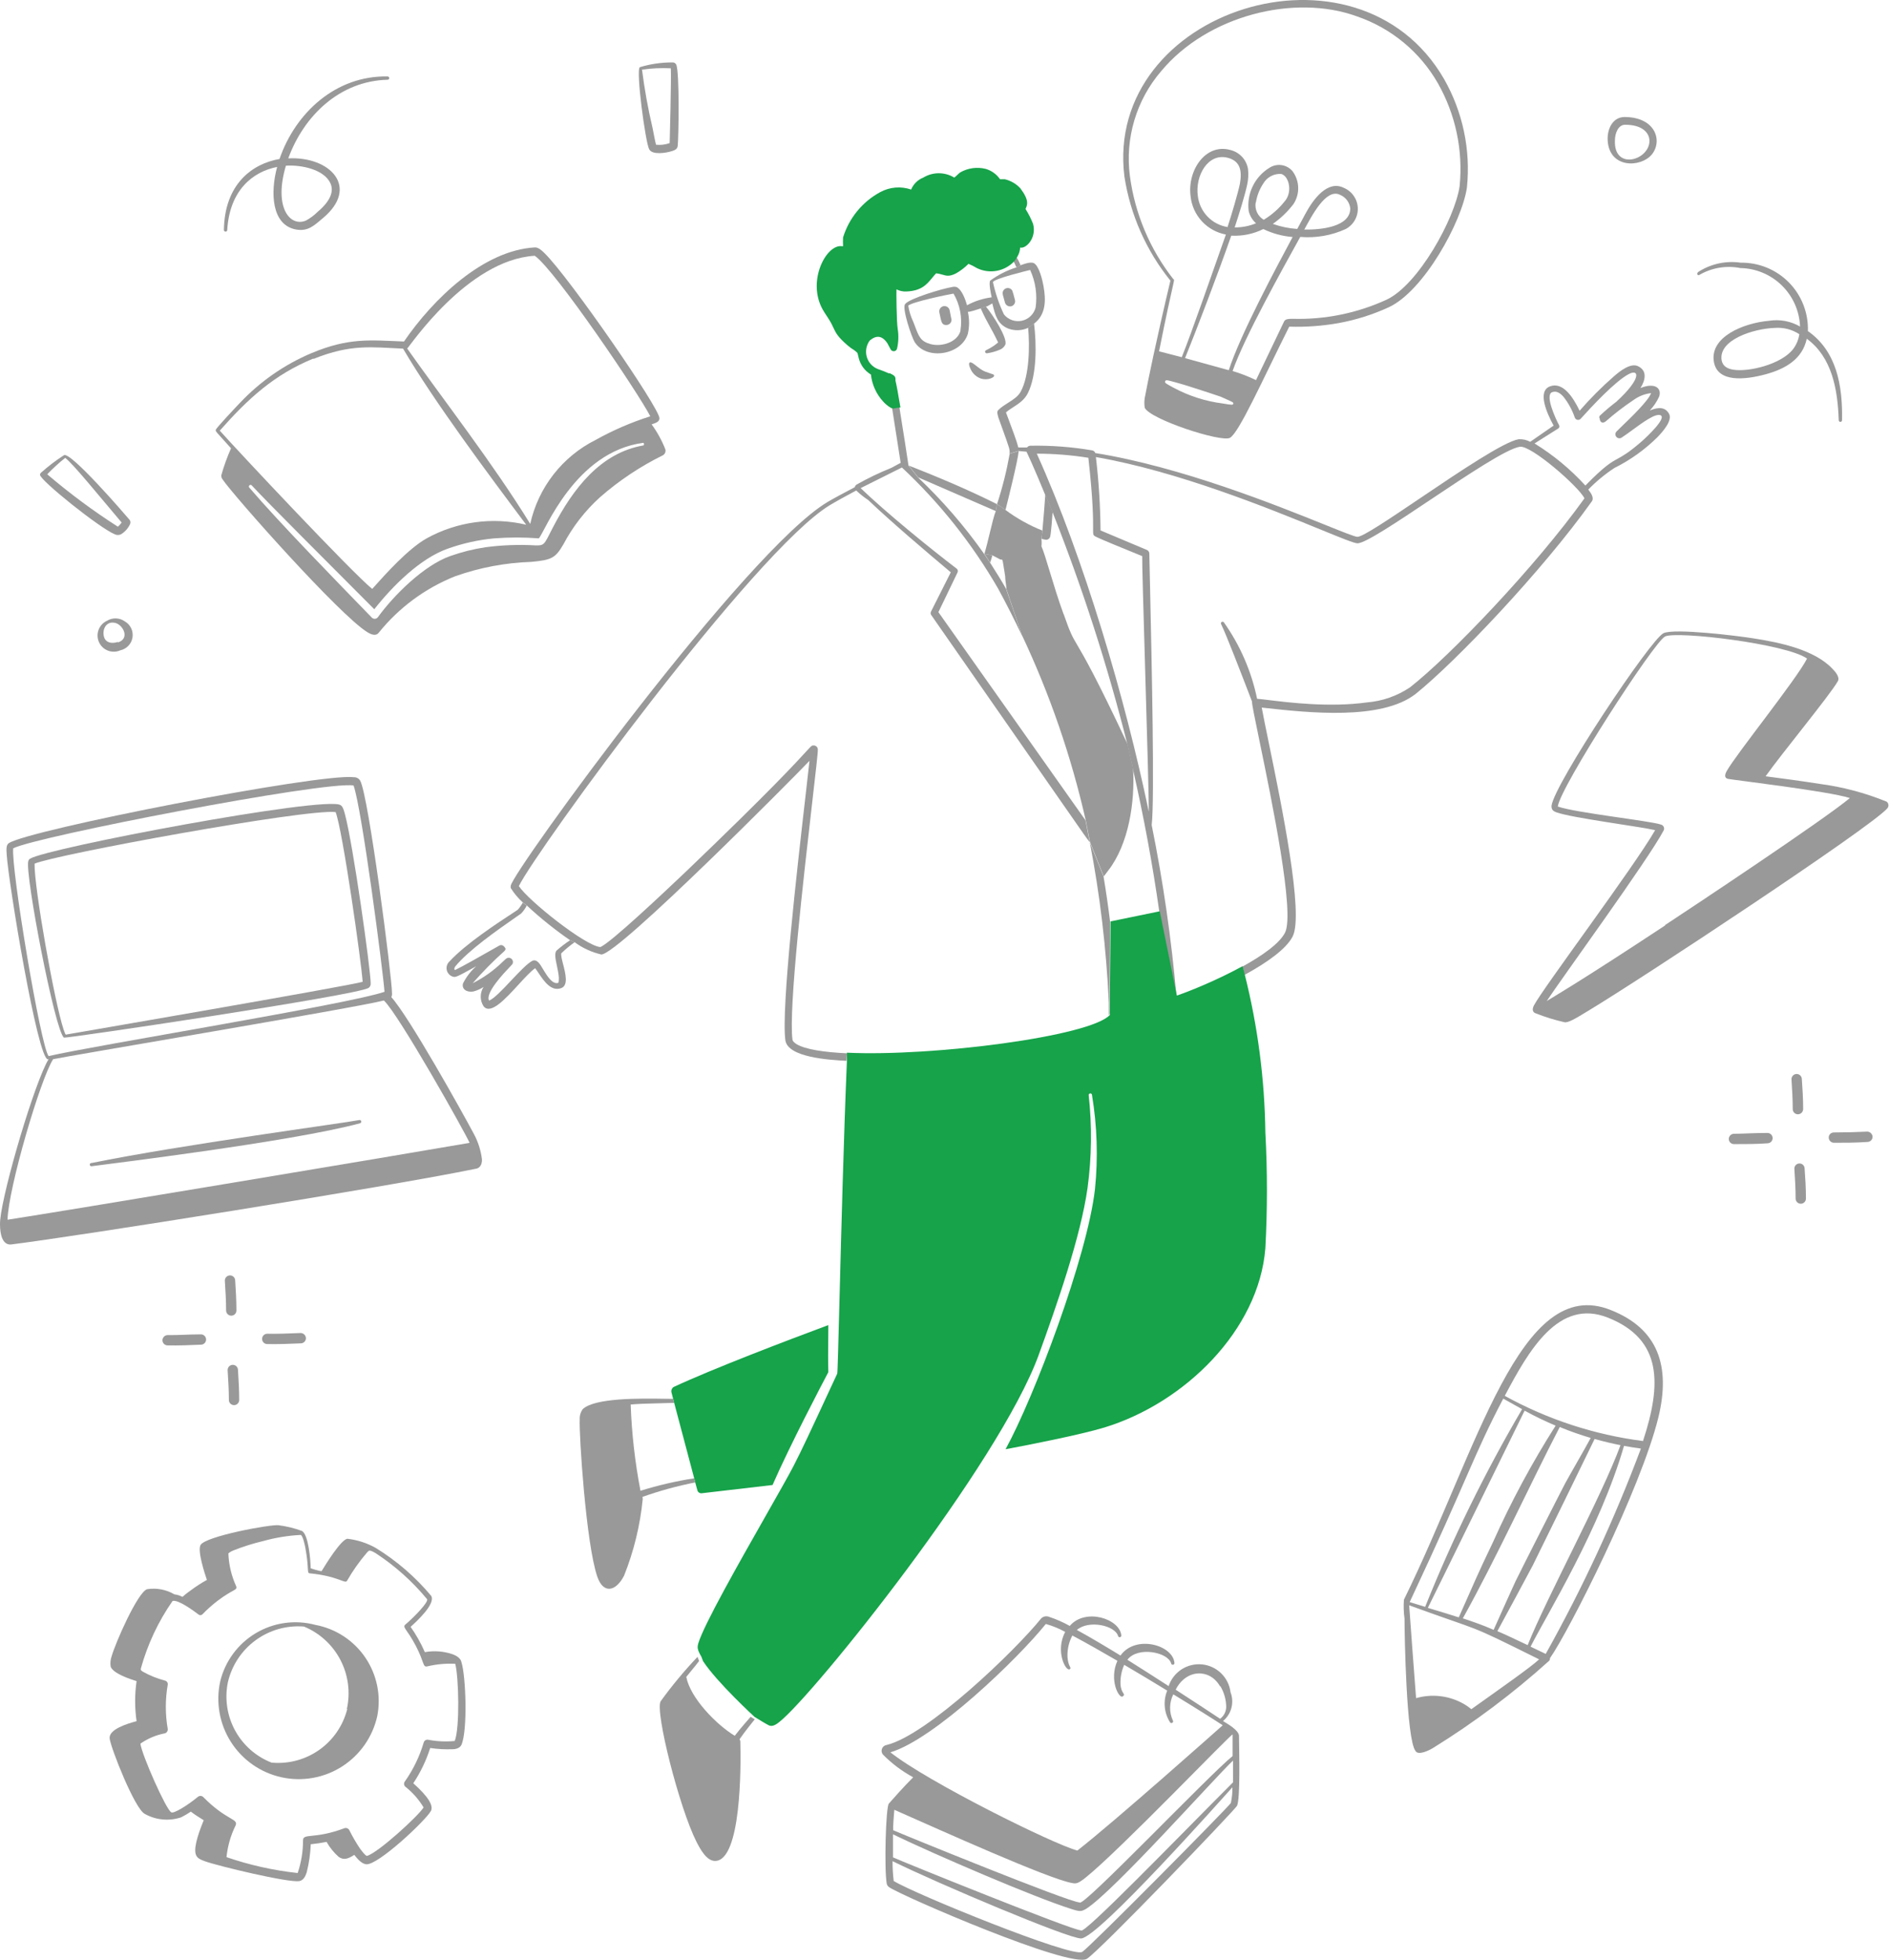 <svg width="349" height="362" viewBox="0 0 349 362" fill="none" xmlns="http://www.w3.org/2000/svg">
<path d="M216.238 51.831C213.742 62.292 211.912 71.171 211.607 72.944C211.405 73.715 211.366 74.519 211.493 75.306C212.503 77.46 225.556 81.709 227.213 80.87C228.871 80.032 233.177 70.333 238.189 60.329C241.259 60.427 244.331 60.204 247.354 59.662C250.538 59.078 253.636 58.099 256.577 56.747C263.017 53.775 270.067 41.046 271.02 34.644C271.735 27.692 270.263 20.692 266.809 14.617C250.822 -13.108 203.928 1.812 207.739 32.605C208.828 39.651 211.759 46.283 216.238 51.831ZM227.861 74.525C227.861 74.83 227.518 74.792 225.956 74.525C222.76 74.123 219.665 73.135 216.828 71.61C215.495 70.886 215.133 70.733 215.266 70.409C215.399 70.085 215.685 70.2 217.743 70.771C217.934 70.771 223.841 72.677 225.536 73.267C227.728 74.258 227.861 74.258 227.861 74.525ZM227.518 43.523C229.553 43.629 231.581 43.209 233.406 42.303C235.103 43.126 236.938 43.623 238.818 43.771C235.616 49.735 229.119 61.892 227.023 68.37L218.943 66.141C220.849 61.453 225.06 50.478 227.48 43.523H227.518ZM226.851 41.941C225.429 41.727 224.116 41.051 223.115 40.019C222.113 38.986 221.478 37.653 221.306 36.225C220.773 32.414 223.212 28.146 226.889 29.156C229.195 29.785 229.481 31.614 229.081 33.919C228.738 35.596 227.499 39.807 226.813 41.865L226.851 41.941ZM232.034 37.368C232.238 36.121 232.705 34.932 233.406 33.881C233.739 33.308 234.227 32.84 234.813 32.53C235.399 32.22 236.06 32.081 236.722 32.128C238.132 32.547 238.741 35.215 237.579 36.892C236.462 38.374 235.071 39.629 233.482 40.589C232.936 40.268 232.5 39.787 232.234 39.211C231.969 38.636 231.885 37.993 231.996 37.368H232.034ZM214.523 13.15C223.059 2.879 239.122 -1.198 250.727 3.032C257.031 5.196 262.333 9.577 265.647 15.36C268.932 21.14 270.337 27.8 269.667 34.415C268.791 40.341 262.045 52.65 256.119 55.375C250.701 57.846 244.79 59.046 238.837 58.881C238.189 58.881 237.503 58.881 237.255 59.338C236.131 61.625 234.073 66.046 232.053 70.2C230.658 69.526 229.212 68.965 227.728 68.523C229.938 62.197 236.912 49.773 240.228 43.752C243.1 43.998 245.988 43.499 248.612 42.303C249.321 41.93 249.908 41.363 250.306 40.667C250.704 39.972 250.895 39.178 250.857 38.377C250.819 37.577 250.553 36.804 250.091 36.15C249.63 35.495 248.991 34.986 248.25 34.682C245.296 33.233 242.648 36.701 241.104 39.617C240.685 40.379 240.209 41.275 239.675 42.284C238.134 42.183 236.614 41.869 235.159 41.351C236.608 40.332 237.893 39.099 238.97 37.692C239.573 36.781 239.879 35.705 239.845 34.613C239.811 33.521 239.439 32.466 238.78 31.595C238.262 30.994 237.543 30.602 236.757 30.493C235.971 30.384 235.173 30.566 234.511 31.004C233.177 31.824 232.107 33.012 231.431 34.425C230.755 35.837 230.502 37.415 230.7 38.969C230.907 39.846 231.38 40.638 232.053 41.236C230.803 41.754 229.462 42.013 228.109 41.999C228.871 39.75 230.11 35.691 230.434 34.034C230.637 33.089 230.682 32.116 230.567 31.157C230.419 30.332 230.037 29.569 229.466 28.957C228.895 28.345 228.159 27.911 227.347 27.708C222.716 26.393 219.306 31.518 219.972 36.301C220.161 38.015 220.896 39.623 222.07 40.886C223.244 42.149 224.794 43 226.489 43.313C224.05 50.173 220.239 61.244 218.334 65.969L214.142 64.883C216.828 51.393 217.152 51.717 216.771 51.545C212.442 46.025 209.671 39.445 208.749 32.49C208.3 29.042 208.582 25.538 209.577 22.205C210.572 18.873 212.257 15.788 214.523 13.15ZM240.971 42.399C242.305 39.979 244.972 34.682 247.564 35.977C248.082 36.186 248.534 36.533 248.869 36.979C249.205 37.426 249.413 37.956 249.469 38.512C249.431 41.865 244.21 42.456 240.895 42.399H240.971ZM313.913 50.802C316.209 49.452 318.921 48.99 321.534 49.506C324.405 49.558 327.148 50.705 329.199 52.714C331.251 54.723 332.456 57.441 332.567 60.31C330.841 59.309 328.822 58.932 326.851 59.243C322.068 59.662 315.818 62.254 316.656 66.865C317.342 70.676 322.373 70.162 326.184 69.133C329.995 68.104 333.025 66.236 333.806 62.559C338.436 65.931 339.522 71.838 339.713 77.612C339.713 77.693 339.745 77.77 339.802 77.828C339.859 77.885 339.937 77.917 340.018 77.917C340.099 77.917 340.176 77.885 340.233 77.828C340.29 77.77 340.323 77.693 340.323 77.612C340.456 71.152 339.294 64.826 334.015 61.149C334.07 59.494 333.788 57.846 333.186 56.304C332.585 54.762 331.677 53.358 330.518 52.176C329.358 50.995 327.971 50.062 326.44 49.433C324.909 48.803 323.266 48.491 321.611 48.515C318.966 48.129 316.269 48.682 313.989 50.078C313.284 50.421 313.608 50.935 313.913 50.802ZM331.291 64.464C329.137 67.284 323.04 68.751 320.22 68.275C319.172 68.104 318.314 67.665 318.086 66.579C317.4 62.768 323.973 60.691 327.899 60.558C329.497 60.435 331.091 60.844 332.434 61.72C332.29 62.717 331.896 63.66 331.291 64.464ZM305.185 28.527C307.224 26.012 305.852 21.629 300.155 21.61C297.945 21.61 296.878 23.858 297.03 26.012C297.373 31.137 303.147 30.985 305.185 28.527ZM298.364 25.916C298.364 24.659 298.955 23.02 300.269 23.039C303.337 23.039 304.747 24.468 304.747 26.05C304.671 29.651 298.116 31.518 298.364 25.916ZM297.583 241.94C280.833 235.252 273.059 267.626 259.378 295.446C259.291 296.615 259.33 297.79 259.492 298.952C259.492 301.867 259.816 321.17 261.512 323.361C261.969 324.237 263.894 323.361 264.789 322.808C272.396 318.1 279.564 312.717 286.207 306.726C286.264 306.661 286.306 306.586 286.333 306.504C286.359 306.422 286.368 306.335 286.359 306.25C289.904 301.2 303.185 274.905 306.405 261.719C308.653 252.382 306.424 245.427 297.583 241.94ZM303.566 266.139C294.599 264.991 285.93 262.159 278.013 257.794C282.472 249.352 287.979 239.73 297.068 243.35C307.186 247.371 306.977 255.697 303.566 266.082V266.139ZM271.859 315.682C271.274 315.191 270.634 314.769 269.953 314.424C267.378 313.115 264.403 312.829 261.626 313.624C261.436 311.356 260.35 296.608 260.35 296.475C274.622 301.696 270.22 299.428 284.359 306.459C282.872 307.869 277.289 311.776 271.859 315.644V315.682ZM281.691 260.537C283.549 261.553 285.457 262.475 287.407 263.3C283.04 270.161 279.18 277.332 275.86 284.756C272.659 291.444 272.773 291.406 269.515 298.704C267.609 298.094 265.704 297.523 263.798 296.951C265.856 292.854 280.49 262.9 281.691 260.499V260.537ZM270.258 298.895C276.451 287.786 282.758 273.971 288.17 263.548C290.075 264.348 291.98 264.996 293.886 265.568C292.876 267.473 289.923 272.542 289.141 274.009C288.36 275.476 280.529 290.911 279.976 292.092C279.099 293.998 276.699 299.314 275.955 301.01C274.012 300.152 272.144 299.504 270.182 298.856L270.258 298.895ZM276.641 301.257C277.804 299.142 282.586 290.263 283.177 289.119C284.073 287.347 294.057 266.94 294.61 265.758C296.363 266.254 298.211 266.673 299.393 266.902C295.906 276.429 285.864 294.779 282.243 303.83C278.947 302.286 278.204 301.905 276.565 301.219L276.641 301.257ZM277.804 258.346L281.215 260.252C274.341 271.957 268.354 284.161 263.303 296.76L260.445 295.884C271.516 272.294 272.03 269.207 277.728 258.308L277.804 258.346ZM285.654 305.488L282.777 304.116C285.883 298.018 295.601 282.374 300.041 267.035C301.108 267.226 302.156 267.397 303.166 267.53C298.269 280.596 292.39 293.272 285.578 305.449L285.654 305.488ZM225.956 317.854C226.715 317.225 227.258 316.374 227.508 315.42C227.757 314.466 227.701 313.458 227.347 312.538C227.185 311.21 226.576 309.977 225.62 309.042C224.664 308.106 223.419 307.524 222.088 307.391C220.757 307.258 219.42 307.582 218.298 308.309C217.176 309.037 216.335 310.125 215.914 311.394C213.475 309.813 210.826 308.136 208.292 306.536C210.197 304.001 215.799 305.126 216.371 307.202C216.384 307.283 216.428 307.356 216.494 307.404C216.56 307.452 216.643 307.472 216.724 307.46C216.804 307.447 216.877 307.403 216.925 307.337C216.973 307.271 216.993 307.188 216.981 307.107C216.695 303.792 209.797 301.848 207.015 305.754C204.557 304.249 201.508 302.42 198.955 301.029C201.146 299.123 206.043 300.19 206.577 302.172C206.602 302.24 206.65 302.296 206.713 302.332C206.776 302.367 206.85 302.379 206.921 302.366C206.992 302.352 207.056 302.313 207.101 302.257C207.146 302.201 207.17 302.13 207.168 302.058C206.92 298.971 200.537 296.894 197.64 300.286C196.427 299.606 195.15 299.044 193.829 298.609C193.588 298.509 193.323 298.481 193.066 298.528C192.809 298.575 192.571 298.696 192.381 298.876C187.56 304.878 171.307 320.465 163.799 322.275C163.61 322.303 163.432 322.381 163.283 322.5C163.134 322.619 163.019 322.775 162.949 322.953C162.88 323.131 162.858 323.324 162.887 323.512C162.916 323.701 162.994 323.879 163.113 324.028C164.762 325.701 166.649 327.12 168.715 328.239C166.81 330.144 165.323 331.859 164.218 333.098C163.646 333.708 163.342 345.369 163.837 347.941C163.911 348.193 164.073 348.41 164.294 348.551C166.695 350.19 197.621 363.566 200.784 361.775C202.899 360.575 228.147 334.298 228.547 333.498C229.157 332.24 228.947 323.856 228.909 320.503C228.757 319.493 226.87 318.407 225.956 317.854ZM164.98 343.025V338.776C172.888 342.587 190.99 350.361 197.85 352.534C199.603 353.105 199.755 353.029 200.67 352.534C205.91 349.18 224.412 328.334 227.804 325.152V329.173C217.514 339.481 200.041 357.545 199.717 356.516C197.831 356.402 166.619 343.788 164.98 343.025ZM225.479 311.433C226.164 312.587 226.532 313.901 226.546 315.244C226.54 315.671 226.435 316.09 226.24 316.47C226.045 316.85 225.765 317.18 225.422 317.435C223.822 316.368 220.792 314.386 217.21 312.061C219.172 308.193 223.536 308.136 225.403 311.433H225.479ZM164.504 323.628C172.621 321.227 188.037 306.364 193.22 299.924C194.467 300.271 195.669 300.763 196.802 301.391C194.896 304.935 196.935 308.822 197.659 308.27C198.059 307.965 197.335 307.85 197.221 305.983C197.172 304.619 197.481 303.266 198.117 302.058C200.746 303.43 203.833 305.221 206.444 306.726C204.843 310.289 206.767 313.814 207.434 313.3C208.101 312.786 207.13 312.9 207.015 311.032C206.969 309.808 207.203 308.589 207.701 307.469C210.388 309.051 213.132 310.689 215.647 312.233C215.259 313.182 215.106 314.211 215.198 315.232C215.291 316.254 215.628 317.238 216.181 318.102C216.206 318.134 216.237 318.162 216.272 318.182C216.308 318.203 216.347 318.216 216.388 318.221C216.429 318.226 216.47 318.224 216.51 318.213C216.549 318.202 216.586 318.184 216.619 318.159C216.651 318.134 216.679 318.103 216.699 318.067C216.72 318.032 216.733 317.992 216.738 317.952C216.743 317.911 216.741 317.87 216.73 317.83C216.719 317.79 216.701 317.753 216.676 317.721C216.334 316.964 216.164 316.14 216.181 315.309C216.197 314.478 216.399 313.662 216.771 312.919C221.211 315.625 224.793 317.892 225.898 318.635C225.689 318.826 205.815 336.509 199.05 341.768C194.611 340.605 171.307 329.039 164.504 323.628ZM165.228 334.241C173.86 338.052 193.467 346.893 197.983 347.751C198.764 347.903 199.069 347.961 200.556 346.779C206.901 341.692 227.537 320.102 227.728 320.331C227.737 320.388 227.737 320.446 227.728 320.503V324.314C223.479 327.724 199.851 352.534 199.469 351.352C197.564 351.352 166.6 338.719 165.018 338.014C164.98 337.214 165.152 335.08 165.228 334.241ZM199.927 360.499C198.021 361.585 169.001 349.79 165.114 347.389C164.968 346.175 164.898 344.953 164.904 343.73C173.25 347.846 197.526 358.098 199.755 358.002C203.014 357.831 226.051 331.897 227.69 330.087C227.709 331.061 227.613 332.033 227.404 332.984C227.08 333.612 201.184 359.794 199.927 360.499ZM42.058 253.087C42.191 255.126 42.286 256.898 42.286 258.556C42.286 258.808 42.387 259.051 42.566 259.229C42.744 259.408 42.986 259.508 43.239 259.508C43.492 259.508 43.734 259.408 43.913 259.229C44.092 259.051 44.192 258.808 44.192 258.556C44.192 256.784 44.097 255.031 43.963 252.954C43.946 252.701 43.828 252.466 43.637 252.299C43.446 252.133 43.197 252.05 42.944 252.068C42.691 252.085 42.456 252.203 42.29 252.394C42.123 252.585 42.04 252.834 42.058 253.087ZM332.396 214.882C332.271 214.889 332.15 214.921 332.038 214.976C331.926 215.031 331.826 215.108 331.744 215.202C331.663 215.297 331.601 215.406 331.562 215.524C331.523 215.643 331.509 215.768 331.519 215.892C331.634 217.645 331.748 219.532 331.748 221.361C331.748 221.614 331.848 221.856 332.027 222.035C332.206 222.213 332.448 222.314 332.701 222.314C332.953 222.314 333.196 222.213 333.374 222.035C333.553 221.856 333.653 221.614 333.653 221.361C333.653 219.455 333.539 217.55 333.406 215.759C333.398 215.634 333.366 215.513 333.311 215.401C333.256 215.289 333.18 215.189 333.086 215.108C332.991 215.026 332.882 214.964 332.763 214.925C332.645 214.886 332.52 214.872 332.396 214.882ZM37.123 248.342C37.375 248.342 37.618 248.242 37.796 248.063C37.975 247.885 38.075 247.642 38.075 247.39C38.075 247.137 37.975 246.895 37.796 246.716C37.618 246.537 37.375 246.437 37.123 246.437C34.817 246.437 32.892 246.608 30.987 246.57C30.733 246.57 30.488 246.67 30.306 246.848C30.125 247.026 30.02 247.269 30.015 247.523C30.015 247.776 30.116 248.018 30.294 248.197C30.473 248.375 30.715 248.476 30.968 248.476C32.931 248.514 35.084 248.438 37.123 248.342ZM326.489 209.242C324.202 209.242 322.278 209.375 320.353 209.395C320.1 209.395 319.858 209.495 319.679 209.674C319.501 209.852 319.4 210.095 319.4 210.347C319.4 210.6 319.501 210.842 319.679 211.021C319.858 211.2 320.1 211.3 320.353 211.3C322.411 211.3 324.545 211.3 326.603 211.148C326.856 211.132 327.092 211.017 327.26 210.828C327.428 210.639 327.514 210.39 327.499 210.138C327.483 209.885 327.369 209.649 327.179 209.481C326.99 209.313 326.741 209.227 326.489 209.242ZM41.543 236.567C41.658 238.32 41.772 240.206 41.772 242.035C41.777 242.286 41.879 242.526 42.056 242.704C42.234 242.881 42.474 242.983 42.725 242.988C42.977 242.988 43.22 242.888 43.398 242.709C43.577 242.53 43.678 242.288 43.678 242.035C43.678 240.13 43.563 238.224 43.449 236.433C43.431 236.18 43.314 235.945 43.123 235.779C42.931 235.613 42.682 235.529 42.429 235.547C42.177 235.565 41.941 235.682 41.775 235.873C41.609 236.065 41.526 236.314 41.543 236.567ZM333.139 204.84C333.139 202.935 333.025 201.029 332.891 199.238C332.873 198.986 332.756 198.75 332.565 198.584C332.374 198.418 332.124 198.335 331.872 198.352C331.619 198.37 331.384 198.487 331.218 198.678C331.051 198.87 330.968 199.119 330.986 199.372C331.1 201.125 331.214 203.011 331.214 204.84C331.214 205.093 331.315 205.335 331.493 205.514C331.672 205.693 331.914 205.793 332.167 205.793C332.422 205.793 332.666 205.693 332.848 205.515C333.029 205.337 333.134 205.095 333.139 204.84ZM55.606 248.095C55.731 248.09 55.854 248.06 55.968 248.008C56.081 247.955 56.184 247.881 56.269 247.789C56.353 247.697 56.419 247.589 56.463 247.471C56.506 247.354 56.526 247.229 56.52 247.104C56.501 246.854 56.388 246.622 56.205 246.452C56.021 246.282 55.78 246.188 55.53 246.189C53.224 246.284 51.299 246.361 49.375 246.323C49.122 246.323 48.88 246.423 48.701 246.602C48.523 246.78 48.422 247.023 48.422 247.275C48.422 247.528 48.523 247.77 48.701 247.949C48.88 248.128 49.122 248.228 49.375 248.228C51.414 248.266 53.548 248.19 55.606 248.095ZM344.972 208.994C343.066 209.09 340.951 209.147 338.836 209.147C338.71 209.142 338.585 209.162 338.467 209.207C338.35 209.251 338.242 209.319 338.151 209.406C338.06 209.494 337.988 209.598 337.939 209.714C337.89 209.83 337.864 209.955 337.864 210.08C337.864 210.335 337.964 210.579 338.142 210.761C338.32 210.943 338.563 211.047 338.817 211.052C340.989 211.052 342.742 211.052 345.048 210.9C345.173 210.895 345.296 210.865 345.41 210.813C345.524 210.76 345.626 210.686 345.711 210.594C345.796 210.502 345.862 210.394 345.905 210.277C345.948 210.159 345.968 210.034 345.963 209.909C345.939 209.661 345.825 209.431 345.642 209.262C345.459 209.093 345.221 208.998 344.972 208.994ZM11.818 191.635C12.066 191.826 65.8 183.861 68.106 182.451C68.233 182.358 68.335 182.234 68.402 182.091C68.469 181.947 68.498 181.789 68.487 181.632C68.487 179.174 65.267 156.098 63.723 150.344C63.533 149.639 63.342 148.934 62.904 148.686C59.988 146.933 8.617 156.613 5.549 158.595C5.466 158.644 5.394 158.71 5.338 158.789C5.282 158.867 5.244 158.957 5.225 159.052C4.577 161.357 10.16 190.492 11.818 191.635ZM6.387 159.509C10.046 157.851 56.673 149.315 62.008 149.982C63.304 153.316 66.772 177.745 67.001 181.327C64.352 182.108 12.542 191.007 12.351 191.045C12.161 191.083 12.142 191.312 11.742 190.111C10.065 185.081 6.292 163.816 6.387 159.509Z" fill="#999999"/>
<path d="M72.296 184.146C72.399 183.953 72.446 183.735 72.429 183.517C72.429 180.487 68.085 146.856 66.541 144.169C66.42 143.971 66.249 143.808 66.045 143.698C65.841 143.588 65.611 143.533 65.379 143.54C58.995 142.759 5.147 153.277 1.602 155.735C1.107 156.078 1.183 156.936 1.24 157.85C1.545 162.862 6.957 195.826 8.862 195.636C9.072 195.636 8.996 195.483 8.5 196.493C5.528 202.61 -0.113 222.198 0.002 226.143C0.002 227.8 0.383 229.953 2.022 229.839C13.778 228.391 71.419 219.245 87.997 215.834C88.645 215.701 89.064 215.11 89.045 214.138C88.849 212.519 88.358 210.95 87.597 209.508C85.272 205.144 75.63 187.862 72.296 184.146ZM8.977 195.045C7.49 193.14 2.022 160.308 2.441 156.669C6.633 154.497 59.758 144.226 65.322 145.065C66.846 149.257 70.79 179.535 71.038 183.174C64.293 185.499 17.589 193.044 8.977 195.045ZM9.815 195.617C11.415 195.217 65.931 186.089 70.924 184.775C73.648 187.309 85.958 209.203 86.758 211.07C75.821 212.976 10.939 223.818 1.393 225.266C1.526 219.492 7.452 199.313 9.815 195.617Z" fill="#999999"/>
<path d="M16.979 215.376C18.637 215.128 53.812 210.898 66.522 207.449C66.6 207.429 66.667 207.378 66.708 207.308C66.749 207.239 66.761 207.156 66.741 207.077C66.721 206.999 66.67 206.932 66.6 206.891C66.531 206.85 66.447 206.838 66.369 206.858C63.873 207.373 33.423 211.431 16.941 214.785C16.895 214.777 16.849 214.779 16.804 214.792C16.76 214.804 16.718 214.827 16.684 214.858C16.649 214.888 16.622 214.927 16.605 214.969C16.587 215.012 16.58 215.058 16.583 215.105C16.586 215.151 16.599 215.196 16.622 215.236C16.645 215.276 16.677 215.311 16.715 215.337C16.753 215.363 16.797 215.38 16.843 215.387C16.888 215.393 16.935 215.39 16.979 215.376ZM42.684 82.793C41.972 84.4 41.374 86.056 40.893 87.747C40.864 88.018 40.939 88.29 41.102 88.509C43.027 91.406 62.749 113.642 67.894 116.767C68.599 117.206 69.437 117.511 69.951 116.882C73.689 112.231 78.566 108.627 84.109 106.421C88.621 104.824 93.351 103.931 98.133 103.772C101.944 103.429 102.611 103.048 104.079 100.552C105.809 97.267 108.106 94.312 110.862 91.825C114.377 88.752 118.278 86.151 122.466 84.088C122.655 83.982 122.802 83.815 122.885 83.615C122.968 83.414 122.982 83.192 122.924 82.983C122.28 81.344 121.428 79.794 120.389 78.372C121.075 78.143 121.838 77.934 121.838 77.248C121.838 75.342 105.222 51.295 100.611 46.76C100.134 46.284 99.448 45.655 98.819 45.693C89.292 46.227 80.012 55.221 74.639 63.071C68.484 62.843 64.502 62.29 57.49 65.243C52.539 67.345 48.076 70.445 44.38 74.352C43.808 74.942 39.921 79.058 39.864 79.382C39.807 79.706 39.921 79.706 42.684 82.793ZM118.903 82.259C110.957 83.612 105.889 90.224 102.154 97.408C100.496 100.609 100.649 100.761 98.896 100.723C95.83 100.55 92.755 100.664 89.711 101.066C87.479 101.4 85.283 101.949 83.156 102.705C78.317 104.42 72.772 109.908 69.818 113.985C69.755 114.069 69.675 114.139 69.584 114.19C69.492 114.241 69.391 114.272 69.287 114.281C69.182 114.29 69.077 114.276 68.978 114.242C68.879 114.208 68.789 114.153 68.713 114.081C62.52 107.697 51.563 96.493 46.057 90.053C45.79 89.767 46.247 89.348 46.514 89.653C50.077 93.463 59.281 102.591 69.151 112.518C72.486 108.269 77.63 103.124 82.718 101.333C85.492 100.343 88.379 99.703 91.312 99.428C94.058 99.219 96.816 99.219 99.562 99.428C100.687 98.132 106.251 83.422 118.865 81.783C118.902 81.81 118.932 81.845 118.954 81.885C118.975 81.926 118.987 81.971 118.989 82.016C118.991 82.062 118.983 82.108 118.964 82.15C118.946 82.192 118.919 82.229 118.884 82.259H118.903ZM98.8 47.237C102.611 49.904 118.122 72.865 120.142 76.886C116.637 77.996 113.253 79.458 110.043 81.249C107.002 82.773 104.34 84.957 102.25 87.64C100.16 90.323 98.695 93.439 97.962 96.76C91.121 85.632 81.575 73.38 75.23 64.367C75.611 64.119 86.32 47.98 98.8 47.237ZM57.909 66.291C64.864 63.49 68.713 64.138 74.467 64.386C80.184 74.142 90.454 87.899 97.219 96.912C90.975 95.435 84.406 96.339 78.793 99.447C75.42 101.352 71.304 105.925 68.77 108.764C65.112 105.83 43.999 83.345 40.607 79.534C45.828 73.627 50.649 69.188 57.909 66.215V66.291ZM23.038 114.748C22.567 114.417 22.011 114.23 21.436 114.21C20.861 114.19 20.292 114.337 19.799 114.633C19.44 114.793 19.116 115.023 18.846 115.308C18.575 115.593 18.363 115.929 18.223 116.296C18.082 116.664 18.015 117.055 18.026 117.448C18.036 117.841 18.124 118.228 18.284 118.587C18.445 118.946 18.674 119.27 18.959 119.541C19.244 119.811 19.58 120.023 19.948 120.163C20.315 120.304 20.706 120.371 21.099 120.36C21.492 120.35 21.879 120.262 22.238 120.102C22.812 119.977 23.334 119.68 23.735 119.251C24.136 118.822 24.397 118.281 24.484 117.701C24.571 117.12 24.479 116.526 24.221 115.999C23.963 115.472 23.55 115.035 23.038 114.748ZM21.781 118.559C20.447 118.978 19.647 118.559 19.323 117.911C18.713 116.558 19.475 114.481 21.457 115.091C22.848 115.605 23.972 117.949 21.781 118.654V118.559ZM119.932 27.553C120.485 28.677 123.057 28.258 124.181 27.896C124.772 27.706 125.153 27.496 125.21 26.924C125.382 25.495 125.572 13.11 124.924 11.909C124.858 11.783 124.755 11.68 124.63 11.612C124.504 11.544 124.361 11.515 124.219 11.528C122.186 11.522 120.164 11.818 118.217 12.405C117.436 12.881 119.246 26.296 119.932 27.553ZM118.617 12.862C120.377 12.61 122.158 12.527 123.934 12.614C124.048 14.024 123.743 26.238 123.724 26.429C122.919 26.717 122.059 26.822 121.209 26.734C121.075 26.296 120.847 25.114 120.561 23.628C119.721 20.076 119.073 16.483 118.617 12.862ZM21.19 98.665C21.373 98.759 21.576 98.808 21.781 98.808C21.986 98.808 22.189 98.759 22.372 98.665C23.108 98.211 23.692 97.548 24.048 96.76C24.097 96.634 24.112 96.497 24.092 96.364C24.072 96.23 24.017 96.104 23.934 95.998C23.019 94.912 13.035 83.345 11.815 84.069C10.318 85.039 8.897 86.122 7.566 87.309C7.512 87.357 7.469 87.415 7.44 87.481C7.41 87.547 7.395 87.618 7.395 87.69C7.356 88.681 18.446 97.56 21.19 98.665ZM12.044 84.565C13.435 85.575 18.122 91.367 22.467 96.493C22.28 96.787 22.049 97.051 21.781 97.274C17.213 94.351 12.852 91.117 8.728 87.595C9.762 86.509 10.87 85.497 12.044 84.565ZM41.979 42.53C42.398 35.137 46.705 31.707 51.202 30.831C49.925 35.518 50.134 41.615 54.765 42.397C56.975 42.759 58.061 41.615 59.662 40.282C66.502 34.565 60.977 28.849 53.259 29.249C56.137 21.36 62.787 14.939 71.609 14.729C71.69 14.729 71.768 14.697 71.825 14.64C71.882 14.583 71.914 14.505 71.914 14.424C71.914 14.344 71.882 14.266 71.825 14.209C71.768 14.152 71.69 14.12 71.609 14.12C62.082 13.929 54.593 20.789 51.64 29.363C46.552 30.24 41.503 34.051 41.369 42.416C41.362 42.456 41.362 42.497 41.37 42.537C41.379 42.577 41.395 42.614 41.418 42.648C41.441 42.682 41.471 42.711 41.505 42.733C41.539 42.755 41.577 42.77 41.617 42.778C41.657 42.785 41.698 42.785 41.738 42.776C41.778 42.768 41.816 42.752 41.849 42.729C41.883 42.706 41.912 42.676 41.934 42.642C41.956 42.608 41.971 42.57 41.979 42.53ZM52.821 30.602C55.66 30.411 59.891 31.288 61.053 33.86C61.72 35.327 61.053 37.138 58.69 39.119C58.048 39.762 57.317 40.308 56.518 40.739C53.66 41.959 50.496 38.433 52.821 30.602ZM58.271 300.093C56.43 299.6 54.509 299.48 52.621 299.74C50.733 300.001 48.916 300.636 47.277 301.609C45.639 302.582 44.211 303.873 43.078 305.406C41.946 306.939 41.132 308.683 40.683 310.535C39.837 314.383 40.554 318.41 42.676 321.73C44.799 325.05 48.153 327.39 52.002 328.237C55.85 329.083 59.877 328.366 63.197 326.244C66.517 324.121 68.857 320.767 69.704 316.918C70.065 315.062 70.056 313.153 69.676 311.3C69.296 309.448 68.554 307.689 67.491 306.125C66.428 304.561 65.066 303.223 63.484 302.187C61.901 301.152 60.13 300.44 58.271 300.093ZM64.159 315.623C63.394 318.672 61.564 321.347 58.999 323.164C56.434 324.982 53.303 325.821 50.172 325.531C47.299 324.408 44.914 322.308 43.436 319.6C41.958 316.892 41.483 313.75 42.093 310.726C42.806 307.602 44.62 304.84 47.202 302.944C49.784 301.047 52.962 300.144 56.156 300.398C59.058 301.597 61.444 303.781 62.894 306.566C64.343 309.351 64.764 312.558 64.082 315.623H64.159Z" fill="#999999"/>
<path d="M83.654 305.526C81.995 304.953 80.217 304.816 78.49 305.125C77.774 303.484 76.893 301.92 75.861 300.457C77.099 299.333 80.491 296.208 79.672 294.741C76.756 291.253 73.293 288.26 69.42 285.88C67.803 284.974 66.022 284.398 64.18 284.184C62.961 284.356 60.064 289.1 59.416 290.167C58.997 290.167 57.511 289.691 57.397 289.634C57.397 288.262 56.996 283.308 55.758 282.736C54.373 282.226 52.934 281.875 51.471 281.688C50.118 281.479 37.942 283.708 37.046 285.347C36.455 286.452 37.827 290.625 38.227 291.787C37.2 292.353 36.213 292.989 35.274 293.693C33.368 295.046 33.883 294.988 33.54 294.836C33.125 294.638 32.681 294.509 32.225 294.455C30.703 293.562 28.918 293.226 27.176 293.502C25.423 294.074 21.288 303.487 20.621 305.907C20.402 306.517 20.343 307.173 20.449 307.812C20.907 309.07 23.955 310.08 25.232 310.48C24.88 312.932 24.88 315.421 25.232 317.873C23.555 318.33 20.068 319.359 20.259 321.074C20.449 322.789 24.908 334.108 26.756 335.003C27.769 335.57 28.889 335.918 30.044 336.026C31.199 336.135 32.364 336 33.464 335.632C34.083 335.323 34.682 334.973 35.255 334.584C36.017 335.156 36.817 335.67 37.637 336.166C37.046 337.633 35.731 340.91 36.15 342.397C36.36 343.178 36.989 343.425 37.865 343.749C40.285 344.626 53.319 347.751 55.3 347.408C56.044 347.294 56.444 346.512 56.672 345.769C57.096 344.078 57.345 342.348 57.416 340.605C58.394 340.509 59.367 340.363 60.331 340.167C60.919 341.203 61.672 342.136 62.56 342.93C63.532 343.616 64.352 343.273 65.457 342.568C65.99 343.254 66.79 344.207 67.648 344.302C69.801 344.55 78.7 336.166 79.614 334.451C80.377 333.022 77.595 330.468 76.356 329.344C77.696 327.328 78.748 325.134 79.481 322.827C80.855 323.034 82.246 323.111 83.635 323.056C84.264 323.056 84.988 322.827 85.255 322.237C86.417 319.588 86.074 309.546 85.255 306.993C85.14 306.25 84.283 305.754 83.654 305.526ZM84.111 307.279C84.759 309.756 84.969 319.112 84.016 321.532C82.369 321.694 80.706 321.617 79.081 321.303C78.907 321.273 78.729 321.31 78.581 321.405C78.433 321.5 78.326 321.647 78.281 321.817C77.522 324.394 76.344 326.827 74.793 329.02C74.683 329.165 74.633 329.348 74.655 329.529C74.676 329.71 74.767 329.876 74.908 329.992C76.245 331.051 77.381 332.342 78.261 333.803C77.309 335.365 69.858 342.187 67.8 342.759C67.496 342.759 66.657 341.615 66.448 341.31C65.744 340.253 65.107 339.152 64.542 338.014C64.46 337.848 64.318 337.719 64.145 337.652C63.973 337.585 63.781 337.585 63.608 337.652C58.083 339.729 55.986 338.509 55.986 339.881C55.989 341.935 55.654 343.976 54.996 345.922C50.518 345.435 46.108 344.451 41.848 342.987C42.053 340.953 42.621 338.972 43.525 337.137C44.096 335.861 41.81 336.223 37.541 331.878C37.404 331.751 37.224 331.68 37.036 331.68C36.849 331.68 36.669 331.751 36.532 331.878C34.626 333.441 32.149 334.965 31.654 334.717C30.682 334.241 26.204 324.085 25.937 322.027C27.292 321.083 28.831 320.433 30.453 320.122C30.626 320.073 30.775 319.963 30.873 319.812C30.972 319.661 31.012 319.48 30.987 319.302C30.52 316.604 30.52 313.845 30.987 311.147C31.016 310.981 30.981 310.81 30.889 310.668C30.797 310.527 30.655 310.425 30.491 310.385C29.055 310.008 27.672 309.451 26.375 308.727C25.956 308.422 25.994 308.441 26.032 308.117C27.266 303.669 29.244 299.462 31.882 295.674C32.911 295.388 35.693 297.427 36.646 298.151C36.745 298.248 36.879 298.302 37.017 298.302C37.156 298.302 37.289 298.248 37.389 298.151C38.264 297.243 39.207 296.403 40.209 295.636C43.105 293.445 43.887 293.731 43.639 292.969C42.763 291.057 42.271 288.991 42.191 286.89C42.486 286.644 42.821 286.451 43.182 286.318C44.961 285.615 46.788 285.042 48.65 284.603C50.907 283.974 53.227 283.597 55.567 283.479C55.967 283.651 56.329 285.385 56.425 285.918C57.13 289.729 56.653 290.51 57.206 290.568C62.637 291.101 63.742 292.606 64.123 291.94C65.18 290.092 66.411 288.35 67.8 286.738C68.201 286.337 68.181 286.147 69.382 286.833C72.968 289.176 76.18 292.048 78.909 295.35C79.195 295.846 76.718 298.475 74.908 300.019C74.279 300.571 75.175 300.819 76.813 303.944C78.452 307.069 78.071 307.946 78.948 307.755C80.637 307.351 82.376 307.19 84.111 307.279ZM348.573 148.057C344.578 146.426 340.39 145.318 336.111 144.761C332.986 144.265 329.308 143.77 326.202 143.37C329.194 139.14 338.055 128.431 339.541 125.82C339.96 125.115 339.16 124.125 338.569 123.534C335.254 119.99 328.851 118.656 323.935 117.894C321.115 117.436 309.339 115.988 307.338 116.941C304.937 118.084 287.178 144.761 286.645 148.819C286.645 149.505 286.873 149.772 287.54 150.02C290.341 151.049 302.975 152.649 305.795 153.316C301.984 159.986 285.044 182.527 283.386 185.709C282.986 186.51 283.234 186.986 283.71 187.139C285.425 187.819 287.19 188.367 288.988 188.777C289.674 188.987 291.18 188.053 293.371 186.719C303.203 180.812 345.391 152.954 348.63 149.353C348.719 149.268 348.79 149.166 348.836 149.052C348.882 148.938 348.903 148.815 348.898 148.692C348.892 148.569 348.86 148.449 348.804 148.339C348.748 148.23 348.669 148.134 348.573 148.057ZM307.624 170.923C291.427 181.613 285.959 184.738 285.768 184.871C288.379 180.889 304.594 158.671 307.376 153.354C307.425 153.252 307.45 153.14 307.449 153.026C307.449 152.913 307.423 152.801 307.374 152.698C307.324 152.596 307.253 152.506 307.164 152.435C307.076 152.364 306.972 152.313 306.862 152.287C304.956 151.601 291.085 150.115 287.807 148.953C288.226 145.409 305.528 118.618 307.624 117.551C309.72 116.484 330.052 118.904 333.862 121.628C331.862 125.535 320.81 139.216 319.019 142.398C318.657 143.046 318.542 143.675 319.247 143.846C319.952 144.018 337.864 146.114 341.77 147.39C337.007 151.373 312.959 167.341 307.624 170.847V170.923Z" fill="#999999"/>
<path fill-rule="evenodd" clip-rule="evenodd" d="M124.363 258.328L124.553 259.071C125.449 262.463 127.297 269.437 128.25 273L128.44 273.762L128.841 275.229C128.885 275.402 128.991 275.553 129.138 275.655C129.285 275.756 129.463 275.801 129.641 275.782L142.732 274.258C146.055 266.679 151.942 255.498 152.906 253.667C152.987 253.514 153.033 253.426 153.04 253.412C152.977 251.35 152.998 249.507 153.019 247.631C153.029 246.681 153.04 245.722 153.04 244.723C145.552 247.505 131.699 252.783 124.458 256.156C124.294 256.261 124.168 256.415 124.096 256.596C124.024 256.777 124.011 256.976 124.058 257.165C124.058 257.165 124.191 257.642 124.363 258.328Z" fill="#16A34A"/>
<path fill-rule="evenodd" clip-rule="evenodd" d="M128.448 273.781C125.142 274.432 121.887 275.324 118.711 276.449C118.702 276.534 118.711 276.572 118.723 276.62C118.735 276.668 118.749 276.725 118.749 276.849C118.27 281.706 117.109 286.472 115.3 291.006C113.738 294.017 111.451 294.36 110.365 291.216C108.269 285.214 106.954 264.787 107.107 262.158C107.067 261.478 107.262 260.805 107.659 260.252C109.888 258.14 118.256 258.263 122.706 258.329C123.354 258.338 123.92 258.347 124.37 258.347L124.561 259.09C123.053 259.136 121.935 259.164 121.044 259.187C118.985 259.24 118.142 259.262 116.52 259.395C116.713 264.743 117.318 270.069 118.33 275.324C121.577 274.31 124.896 273.539 128.258 273.019L128.448 273.781Z" fill="#999999"/>
<path fill-rule="evenodd" clip-rule="evenodd" d="M294.086 92.608C294.563 91.941 293.953 91.084 293.439 90.417C294.896 88.918 296.512 87.582 298.259 86.434C301.208 84.965 303.903 83.036 306.243 80.718C307.215 79.708 309.044 77.631 308.358 76.412C307.672 75.192 306.453 75.116 304.795 75.821C305.513 75.067 306.1 74.197 306.529 73.249C307.063 71.762 305.805 70.562 303.08 71.667C304.071 70.085 304.3 68.428 302.623 67.627C301.27 66.98 299.288 68.523 298.145 69.533C295.9 71.495 293.793 73.608 291.838 75.859C290.637 73.344 288.732 70.448 286.35 71.362C283.968 72.277 285.817 76.374 287.036 78.603L282.711 81.595C282.057 81.242 281.318 81.077 280.577 81.118C277.829 81.587 269.561 87.164 262.404 91.992C256.758 95.801 251.802 99.144 250.794 99.144C250.324 99.144 248.176 98.28 244.868 96.948C235.847 93.316 218.194 86.209 202.357 83.671C202.315 83.542 202.237 83.426 202.133 83.339C202.028 83.251 201.901 83.195 201.766 83.176C197.99 82.532 194.163 82.245 190.333 82.319C190.217 82.326 190.104 82.359 190.002 82.415C189.9 82.471 189.811 82.549 189.742 82.643H188.142C187.855 81.482 186.987 79.181 186.364 77.527C186.158 76.981 185.978 76.505 185.855 76.164C186.28 75.796 186.757 75.487 187.24 75.174C188.232 74.533 189.248 73.875 189.876 72.658C191.591 69.304 191.514 63.474 191.038 59.739L189.952 60.52C190.257 63.874 190.2 69.323 188.599 72.296C188.108 73.221 187.185 73.804 186.246 74.397C185.618 74.794 184.983 75.195 184.464 75.707C184.15 76.005 184.263 76.407 184.387 76.848C184.414 76.943 184.441 77.039 184.464 77.136C184.683 77.746 184.88 78.293 185.057 78.784C186.586 83.028 186.606 83.084 186.503 83.767L188.161 83.29L189.647 83.424C189.761 83.633 191.076 86.434 193.077 91.332L194.43 94.514C199.973 108.508 204.6 122.849 208.283 137.444L209.293 141.96C211.331 150.897 212.951 159.681 214.19 168.408L217.353 183.976C216.418 173.368 214.892 162.82 212.78 152.383C213.341 147.63 212.787 122.519 212.468 108.045L212.468 108.042C212.418 105.807 212.375 103.825 212.341 102.212C212.334 102.072 212.287 101.936 212.206 101.822C212.125 101.707 212.014 101.618 211.884 101.564L203.328 97.963C203.29 93.434 203.003 88.912 202.471 84.415C217.663 87.044 234.638 93.981 243.923 97.776C247.692 99.317 250.194 100.339 250.794 100.344C252.232 100.344 258.084 96.434 264.311 92.272C271.124 87.72 278.386 82.868 280.805 82.509C282.863 82.185 291.705 89.903 292.734 92.037C283.702 104.651 267.829 121.228 260.474 126.964C258.104 128.548 255.369 129.499 252.528 129.727C245.689 130.678 238.145 129.751 234.368 129.287C233.377 129.166 232.646 129.076 232.254 129.06C231.205 123.98 229.116 119.173 226.118 114.94C226.072 114.879 226.005 114.837 225.929 114.822C225.854 114.808 225.776 114.823 225.711 114.864C225.646 114.905 225.599 114.969 225.579 115.043C225.559 115.117 225.568 115.196 225.604 115.264C226.565 117.221 229.488 124.817 230.834 128.314L230.838 128.324C231.037 128.842 231.202 129.269 231.32 129.574C231.243 129.82 231.827 132.644 232.673 136.742C234.985 147.929 239.258 168.612 237.417 172.238C236.408 174.247 233.216 176.491 229.576 178.5L229.891 180.069C233.93 177.878 237.627 175.306 238.828 172.943C240.92 168.836 236.811 148.849 234.404 137.141C233.851 134.454 233.389 132.202 233.111 130.68L233.5 130.722C241.683 131.625 255.202 133.115 261.56 128.145C268.953 122.2 284.921 105.47 294.086 92.608ZM203.881 161.853C204.376 164.807 204.777 167.646 205.101 170.275L204.968 187.423L204.967 187.425C204.958 187.44 204.95 187.455 204.942 187.469C204.924 187.503 204.909 187.53 204.897 187.529C204.853 187.524 204.853 187.114 204.853 185.157C204.401 175.207 203.227 165.304 201.338 155.524L203.881 161.853ZM147.193 192.855C148.804 193.802 152.162 194.33 156.49 194.528L156.397 195.923C153.176 195.752 145.535 195.294 145.097 192.112C144.306 186.271 147.289 160.333 148.834 146.893C149.149 144.156 149.404 141.937 149.556 140.512C147.06 143.16 114.247 176.278 111.103 176.278C109.319 175.872 107.638 175.1 106.168 174.01L105.33 173.648C102.509 171.706 99.834 169.56 97.327 167.227L96.603 166.674C95.74 165.899 94.989 165.008 94.373 164.025C94.325 163.87 94.325 163.704 94.373 163.549C94.811 160.843 137.78 101.678 152.909 92.704C153.996 92.056 155.901 91.046 157.921 89.979C157.966 89.785 158.081 89.615 158.245 89.502C160.328 88.327 162.486 87.289 164.704 86.396L166.4 85.482C166.334 85.055 166.249 84.502 166.15 83.862L166.149 83.858C165.794 81.559 165.266 78.135 164.819 75.364L166.166 75.23C166.851 79.359 167.64 84.594 167.848 85.977L169.582 88.149C174.118 92.446 178.216 97.182 181.816 102.288L182.89 103.871L182.883 103.889H182.902L183.087 104.18C184.06 105.711 185.069 107.299 185.893 108.786L188.86 117.5C187.464 114.529 185.979 111.597 184.407 108.709C179.619 100.415 173.628 92.877 166.629 86.339L159.007 90.15C163.694 94.647 171.755 101.221 176.766 105.032C176.858 105.114 176.921 105.222 176.949 105.341C176.976 105.461 176.965 105.586 176.919 105.699L173.374 113.054L200.546 151.487L201.316 155.47C201.206 155.471 201.095 155.311 193.686 144.66L193.685 144.659L193.684 144.657L193.681 144.653C189.385 138.479 182.639 128.781 172.021 113.549C171.966 113.454 171.937 113.345 171.937 113.235C171.937 113.125 171.966 113.016 172.021 112.921L175.661 105.699C170.992 101.774 164.838 96.552 160.417 92.361C159.625 91.834 158.88 91.241 158.188 90.588C156.187 91.656 154.358 92.665 153.291 93.313C139.381 101.754 99.175 156.937 95.859 163.644C97.574 166.293 108.112 174.696 110.913 174.906C112.771 174.194 123.099 164.411 126.125 161.544C126.419 161.266 126.644 161.053 126.785 160.919C142.281 146.081 147.186 140.714 148.961 138.773C149.743 137.917 149.917 137.727 150.121 137.685C150.179 137.673 150.24 137.673 150.318 137.673C150.42 137.67 150.521 137.688 150.616 137.725C150.71 137.762 150.797 137.818 150.869 137.889C150.942 137.96 151 138.045 151.039 138.139C151.079 138.232 151.099 138.333 151.099 138.435C151.126 138.921 150.687 142.734 150.064 148.141C148.466 162.02 145.658 186.403 146.412 191.998C146.469 192.341 146.774 192.588 147.193 192.855ZM187.816 47.564C187.927 47.744 188.151 48.107 188.523 48.973L187.799 49.354C187.627 48.935 187.437 48.535 187.227 48.135L187.731 47.381C187.729 47.422 187.755 47.465 187.816 47.564ZM182.816 60.18C182.328 59.304 181.891 58.52 181.187 56.938L182.14 56.614C183.302 57.967 186.255 62.483 185.722 63.683C185.505 64.106 185.138 64.432 184.693 64.598C183.949 64.914 183.168 65.131 182.368 65.246C182.29 65.258 182.211 65.242 182.144 65.2C182.077 65.158 182.028 65.093 182.006 65.017C181.962 64.794 182.041 64.754 182.386 64.579C182.63 64.455 183.008 64.264 183.569 63.893C183.828 63.72 184.135 63.468 184.346 63.295L184.407 63.245C183.699 61.768 183.238 60.939 182.816 60.18ZM287.894 79.136C287.992 79.074 288.063 78.975 288.091 78.862C288.12 78.749 288.103 78.629 288.046 78.527C287.379 77.288 285.378 72.925 286.769 72.429C287.57 72.124 288.275 72.62 288.865 73.287C289.767 74.431 290.47 75.719 290.942 77.098C290.978 77.21 291.043 77.31 291.131 77.388C291.219 77.466 291.326 77.518 291.442 77.54C291.557 77.561 291.676 77.551 291.786 77.51C291.896 77.469 291.993 77.399 292.067 77.307C293.972 75.192 298.431 70.371 300.946 69.076C302.852 68.085 303.309 69.914 298.64 74.182C297.568 75 296.538 75.871 295.554 76.793C295.499 76.868 295.47 76.958 295.47 77.05C295.47 77.142 295.499 77.233 295.554 77.307C295.554 77.803 295.954 78.355 296.64 77.841C298.296 76.387 300.047 75.044 301.88 73.82C302.816 73.156 303.903 72.736 305.043 72.601C304.596 73.97 301.256 77.175 299.596 78.768C299.131 79.215 298.798 79.534 298.698 79.651C298.553 79.781 298.464 79.963 298.452 80.157C298.44 80.352 298.504 80.543 298.632 80.69C298.759 80.838 298.939 80.929 299.133 80.945C299.327 80.961 299.52 80.9 299.669 80.775C300.221 80.418 300.879 79.936 301.575 79.427C303.547 77.984 305.814 76.326 306.758 76.678C308.035 77.155 304.243 80.699 303.29 81.537C300.917 83.596 299.839 84.187 298.863 84.723C297.588 85.423 296.487 86.028 292.905 89.674C290.151 86.657 286.989 84.04 283.511 81.9L287.894 79.136ZM212.227 149.83C207.883 129.003 200.242 103.031 191.553 83.786C194.744 83.788 197.929 84.043 201.08 84.548C201.978 92.578 201.962 96.003 201.955 97.559C201.949 98.808 201.949 98.851 202.433 99.106C203.337 99.582 208.019 101.484 210.123 102.339C210.545 102.511 210.864 102.64 211.027 102.707C210.981 103.408 211.27 113.35 211.579 123.947L211.579 123.955L211.579 123.956C211.916 135.538 212.276 147.899 212.246 149.83H212.227Z" fill="#999999"/>
<path fill-rule="evenodd" clip-rule="evenodd" d="M106.168 174.01L105.33 173.648C104.461 174.218 103.633 174.848 102.852 175.534C102.387 175.988 102.622 177.102 102.89 178.371C103.039 179.077 103.198 179.831 103.253 180.546C103.253 180.717 103.253 181.46 103.138 181.518C102.097 181.858 101.132 180.301 100.54 179.346L100.528 179.326C100.449 179.199 100.37 179.065 100.29 178.93C99.773 178.056 99.221 177.124 98.413 177.421C97.481 177.859 95.948 179.486 94.421 181.106C92.826 182.798 91.239 184.483 90.353 184.795C89.612 183.377 93.079 179.74 94.272 178.488C94.49 178.259 94.632 178.11 94.659 178.069C94.733 177.946 94.771 177.806 94.77 177.663C94.77 177.52 94.73 177.38 94.655 177.258C94.581 177.137 94.474 177.038 94.347 176.972C94.22 176.907 94.077 176.877 93.935 176.887C93.667 176.887 93.468 177.074 93.14 177.383C93.048 177.469 92.946 177.565 92.83 177.669C91.207 179.252 89.349 180.576 87.323 181.594C89.16 179.486 91.127 177.494 93.211 175.63C93.314 175.524 93.386 175.392 93.42 175.249C93.42 175.249 93.02 174.239 92.239 174.639C91.964 174.791 91.423 175.098 90.741 175.485C88.684 176.653 85.338 178.554 84.064 179.155C83.86 179.018 83.945 178.82 84.034 178.616C84.044 178.593 84.055 178.569 84.064 178.545C86.546 175.5 91.775 171.854 95.412 169.318L95.421 169.312C95.718 169.104 96.005 168.904 96.279 168.713C96.704 168.275 97.057 167.774 97.327 167.227C97.085 167.065 96.603 166.727 96.603 166.674C96.337 167.159 96.017 167.613 95.65 168.027L95.41 168.184C91.603 170.677 86.059 174.308 83.055 177.554C82.839 177.746 82.678 177.991 82.586 178.264C82.495 178.537 82.476 178.83 82.531 179.112C82.587 179.395 82.716 179.659 82.904 179.877C83.093 180.095 83.335 180.26 83.607 180.355C84.173 180.544 84.272 180.49 87.884 178.508L87.99 178.45C86.969 179.346 86.133 180.433 85.532 181.651C85.284 182.699 86.237 183.309 87.437 183.118C88.113 182.941 88.756 182.658 89.343 182.28C88.999 182.81 88.816 183.429 88.816 184.061C88.816 184.694 88.999 185.312 89.343 185.843C90.636 187.473 93.353 184.509 95.787 181.854C96.938 180.598 98.026 179.411 98.87 178.812C99.073 179.07 99.29 179.393 99.525 179.742C100.52 181.225 101.825 183.168 103.691 182.489C105.037 181.989 104.485 179.832 104.038 178.086C103.821 177.237 103.629 176.485 103.691 176.068C104.466 175.324 105.294 174.636 106.168 174.01ZM187.816 47.564C187.927 47.744 188.151 48.107 188.523 48.973L187.799 49.354C187.627 48.935 187.437 48.535 187.227 48.135L187.731 47.381C187.728 47.422 187.755 47.465 187.816 47.564Z" fill="#999999"/>
<path fill-rule="evenodd" clip-rule="evenodd" d="M229.969 179.962L229.578 178.435C225.125 180.885 220.021 182.981 217.431 183.868L214.268 168.301L205.179 170.168L205.021 187.362C205.028 187.348 205.036 187.332 205.045 187.317C205.16 187.127 205.045 187.451 205.045 187.451C201.414 191.412 172.343 195.161 156.475 194.417V195.816C155.887 209.649 155.418 227.792 155.1 240.048C154.893 248.05 154.751 253.542 154.684 253.685L154.047 255.056C149.515 264.824 148.189 267.681 146.566 270.834C145.611 272.662 143.707 276.011 141.49 279.912C136.541 288.619 130.03 300.073 129.017 303.494C128.807 304.275 128.788 304.58 129.608 306.028L129.893 306.791C132.476 310.731 139.421 317.099 139.421 317.099L140.183 317.557C140.183 317.557 141.426 318.343 142.088 318.662C142.736 318.948 143.46 318.452 143.994 318.014C150.339 313.021 184.562 270.377 191.898 250.255C195.232 241.071 199.672 228.38 200.93 219.387C201.698 213.7 201.769 207.941 201.139 202.237C201.139 202.156 201.171 202.079 201.229 202.022C201.286 201.965 201.363 201.932 201.444 201.932C201.525 201.932 201.602 201.965 201.66 202.022C201.717 202.079 201.749 202.156 201.749 202.237C202.703 207.973 202.889 213.811 202.302 219.596C200.891 232.077 191.04 258.087 185.781 267.652C190.316 266.814 199.539 264.984 203.997 263.651C218.86 259.135 232.58 245.663 233.78 230.534C234.168 223.406 234.168 216.263 233.78 209.135C233.651 199.295 232.372 189.505 229.969 179.962Z" fill="#16A34A"/>
<path fill-rule="evenodd" clip-rule="evenodd" d="M183.749 92.891C182.198 92.119 176.967 89.517 167.895 85.987L169.629 88.16L183.977 94.391L184.205 93.114L185.768 94.181C186.187 92.523 188.074 84.997 188.207 83.301L186.549 83.777C185.988 86.941 185.205 90.061 184.205 93.114C184.141 93.086 183.989 93.01 183.749 92.891ZM192.59 97.992L192.418 99.497C192.694 99.6 192.982 99.664 193.276 99.688C193.459 99.69 193.638 99.626 193.778 99.506C193.918 99.387 194.01 99.222 194.038 99.04C194.19 98.411 194.438 95.229 194.476 94.524L193.123 91.342C193.123 91.552 192.761 96.315 192.59 97.992ZM183.348 102.565L181.881 102.298L182.929 103.899C183.062 103.556 183.196 103.099 183.348 102.565Z" fill="#999999"/>
<path fill-rule="evenodd" clip-rule="evenodd" d="M184.205 93.114L183.977 94.391C183.656 95.154 183.251 96.831 182.823 98.607C182.514 99.888 182.192 101.22 181.881 102.298L181.883 102.302L183.348 102.565L184.625 103.232C184.811 103.354 184.93 103.35 185.016 103.346C185.053 103.345 185.083 103.344 185.11 103.353C185.243 103.399 185.288 103.697 185.558 105.454C185.602 105.745 185.653 106.076 185.711 106.452C185.711 106.823 185.763 107.215 185.819 107.627C185.869 108 185.921 108.389 185.939 108.796L188.773 117.227C193.944 128.178 197.909 139.669 200.593 151.498L201.363 155.48L201.374 155.48L203.927 161.863L204.747 160.777C208.557 155.88 209.701 148.087 209.339 141.97L208.329 137.454C202.435 124.915 200.264 121.228 199.066 119.193C198.076 117.511 197.75 116.957 196.534 113.464H196.515C195.508 110.716 194.623 107.796 193.906 105.43C193.266 103.317 192.76 101.645 192.418 100.926C192.461 100.451 192.461 99.973 192.418 99.497L192.59 97.992C190.158 97.028 187.864 95.746 185.768 94.181L184.205 93.114Z" fill="#999999"/>
<path fill-rule="evenodd" clip-rule="evenodd" d="M189.982 60.532C189.408 60.805 188.784 60.959 188.149 60.985C187.514 61.011 186.88 60.909 186.285 60.685C184.288 59.871 183.888 58.267 183.378 56.222L183.332 56.035C183.206 56.102 183.066 56.185 182.927 56.268C182.625 56.448 182.326 56.626 182.17 56.626L181.217 56.95C181.186 56.959 181.119 56.982 181.024 57.014C180.525 57.181 179.28 57.598 178.816 57.598C179.113 58.928 179.113 60.307 178.816 61.637C177.615 65.601 171.194 66.592 169.003 63.2C168.431 62.304 166.583 56.855 167.231 56.15C167.974 55.14 174.128 53.291 175.843 53.025C176.141 52.933 176.46 52.933 176.758 53.025C177.749 53.539 178.378 55.387 178.663 56.378C180.077 55.609 181.621 55.112 183.218 54.911C183.103 54.397 182.627 52.224 182.951 51.824C184.429 50.74 186.078 49.91 187.829 49.366L188.553 48.985C189.487 48.642 190.573 48.299 191.087 48.642C192.002 49.252 192.593 51.71 192.783 52.796C193.278 55.483 193.221 58.112 191.068 59.751L189.982 60.532ZM191.335 56.797C191.669 54.437 191.318 52.029 190.325 49.862C189.448 50.071 183.961 51.405 183.446 52.072C183.892 54.145 184.576 56.159 185.485 58.074C185.876 58.556 186.394 58.919 186.98 59.124C187.565 59.33 188.196 59.368 188.803 59.236C189.409 59.103 189.967 58.805 190.414 58.375C190.861 57.944 191.18 57.398 191.335 56.797ZM171.899 63.543C173.957 64.115 176.834 63.219 177.444 61.142V61.047C177.821 58.694 177.37 56.282 176.167 54.225C175.31 54.358 168.431 55.769 167.802 56.455C167.966 57.492 168.28 58.5 168.736 59.446C168.857 59.755 168.965 60.041 169.065 60.307C169.771 62.177 170.097 63.042 171.899 63.543Z" fill="#999999"/>
<path fill-rule="evenodd" clip-rule="evenodd" d="M164.563 75.308C164.704 75.387 164.86 75.433 165.021 75.442L166.358 75.253C165.981 72.978 165.636 71.047 165.44 70.297C165.478 69.554 165.383 69.382 164.278 68.887V68.982C163.581 68.665 162.869 68.385 162.143 68.144C161.656 67.944 161.222 67.635 160.872 67.24C160.523 66.846 160.269 66.377 160.129 65.87C159.99 65.362 159.968 64.829 160.066 64.311C160.164 63.794 160.379 63.306 160.695 62.885C161.896 61.875 162.982 61.932 163.973 63.437C164.12 63.709 164.231 63.922 164.319 64.091C164.609 64.645 164.649 64.722 164.868 64.809C164.95 64.845 165.039 64.864 165.129 64.863C165.218 64.862 165.307 64.842 165.388 64.804C165.469 64.766 165.541 64.711 165.599 64.643C165.658 64.575 165.701 64.495 165.726 64.409C166.008 63.216 166.053 61.98 165.859 60.77C165.63 59.455 165.592 53.624 165.63 53.434C166.187 53.727 166.812 53.865 167.441 53.834C170.241 53.725 171.22 52.537 172.223 51.319C172.456 51.036 172.689 50.752 172.947 50.48C173.449 50.529 173.824 50.638 174.159 50.736C174.882 50.947 175.421 51.105 176.644 50.48C177.483 50.003 178.252 49.413 178.931 48.727C179.478 48.951 180.007 49.219 180.512 49.527C181.654 50.077 182.942 50.245 184.187 50.009C185.432 49.772 186.568 49.142 187.429 48.213L187.933 47.459C187.935 47.428 187.954 47.399 187.986 47.348C188.027 47.282 188.091 47.18 188.172 46.993C188.349 46.589 188.452 46.157 188.477 45.716C189.487 46.021 191.583 44.002 190.859 41.334C190.48 40.379 190.014 39.461 189.468 38.59C189.488 38.542 189.509 38.493 189.531 38.443C189.807 37.817 190.173 36.984 188.515 34.779C187.744 33.947 186.742 33.363 185.638 33.102H184.761C184.129 32.184 183.201 31.512 182.132 31.197C180.518 30.785 178.807 31.025 177.368 31.864C177.188 31.999 177.025 32.156 176.862 32.311C176.681 32.485 176.502 32.657 176.301 32.797C175.44 32.274 174.451 31.997 173.443 31.997C172.435 31.997 171.446 32.274 170.585 32.797C170.08 32.995 169.621 33.293 169.235 33.673C168.848 34.053 168.543 34.507 168.336 35.008C167.403 34.686 166.412 34.562 165.428 34.644C164.444 34.726 163.487 35.012 162.62 35.484C159.328 37.269 156.866 40.272 155.76 43.849C155.729 44.389 155.729 44.929 155.76 45.469H155.55C152.692 45.05 149.053 51.833 151.968 57.111C152.172 57.486 152.41 57.846 152.658 58.222C152.826 58.477 152.999 58.739 153.169 59.017C153.548 59.609 153.763 60.072 153.961 60.499C154.401 61.447 154.759 62.216 156.637 63.818C157.089 64.207 157.329 64.357 157.541 64.49C157.704 64.592 157.851 64.684 158.066 64.867C158.094 64.89 158.119 64.912 158.143 64.932C158.288 65.053 158.36 65.114 158.405 65.189C158.45 65.264 158.469 65.353 158.508 65.53C158.539 65.669 158.581 65.862 158.656 66.143C158.812 66.772 159.091 67.363 159.477 67.883C159.863 68.403 160.348 68.842 160.905 69.173C161.107 71.037 161.902 72.786 163.172 74.165C163.575 74.615 164.044 75.001 164.563 75.308Z" fill="#16A34A"/>
<path fill-rule="evenodd" clip-rule="evenodd" d="M139.446 317.528L138.684 317.071C138.684 317.071 136.658 319.351 135.75 320.577C132.32 318.5 127.518 313.565 126.794 309.697C127.107 309.3 127.425 308.916 127.744 308.532C128.222 307.956 128.7 307.38 129.157 306.762L128.871 306C126.416 308.581 124.137 311.325 122.049 314.213C121.001 316.118 125.498 333.877 128.681 340.165C129.405 341.575 130.586 343.747 132.168 343.69C136.931 343.519 136.912 326.408 136.779 321.625C136.778 321.477 136.724 321.335 136.626 321.225C137.49 319.936 139.446 317.528 139.446 317.528Z" fill="#999999"/>
<path d="M181.281 69.931C182.52 70.293 183.701 69.703 183.663 69.398C183.625 69.093 183.663 69.245 181.986 68.617C180.862 68.197 179.623 66.711 179.185 66.94C178.747 67.168 179.414 68.388 179.566 68.617C179.974 69.235 180.578 69.698 181.281 69.931Z" fill="#999999"/>
<path d="M175.45 57.318C175.427 57.193 175.378 57.074 175.309 56.967C175.239 56.861 175.149 56.769 175.043 56.697C174.938 56.626 174.82 56.575 174.695 56.55C174.57 56.524 174.442 56.523 174.317 56.546C174.191 56.57 174.072 56.618 173.966 56.688C173.859 56.758 173.768 56.848 173.696 56.953C173.624 57.059 173.574 57.177 173.548 57.302C173.522 57.426 173.521 57.555 173.545 57.68C173.926 59.586 174.002 60.024 174.841 60.024C174.999 60.024 175.155 59.985 175.295 59.91C175.434 59.835 175.553 59.727 175.64 59.594C175.727 59.462 175.78 59.31 175.793 59.152C175.807 58.994 175.781 58.835 175.717 58.69C175.66 58.385 175.488 57.49 175.45 57.318Z" fill="#999999"/>
<path d="M185.282 54.422C185.282 54.593 185.396 54.803 185.682 55.908C185.757 56.148 185.922 56.349 186.142 56.47C186.363 56.591 186.621 56.621 186.864 56.556C187.106 56.485 187.311 56.321 187.432 56.099C187.554 55.878 187.582 55.617 187.511 55.374C187.321 54.631 187.149 54.002 187.035 53.698C186.924 53.488 186.739 53.328 186.516 53.248C186.293 53.167 186.049 53.173 185.83 53.264C185.611 53.354 185.433 53.523 185.332 53.737C185.231 53.951 185.213 54.195 185.282 54.422Z" fill="#999999"/>
</svg>


